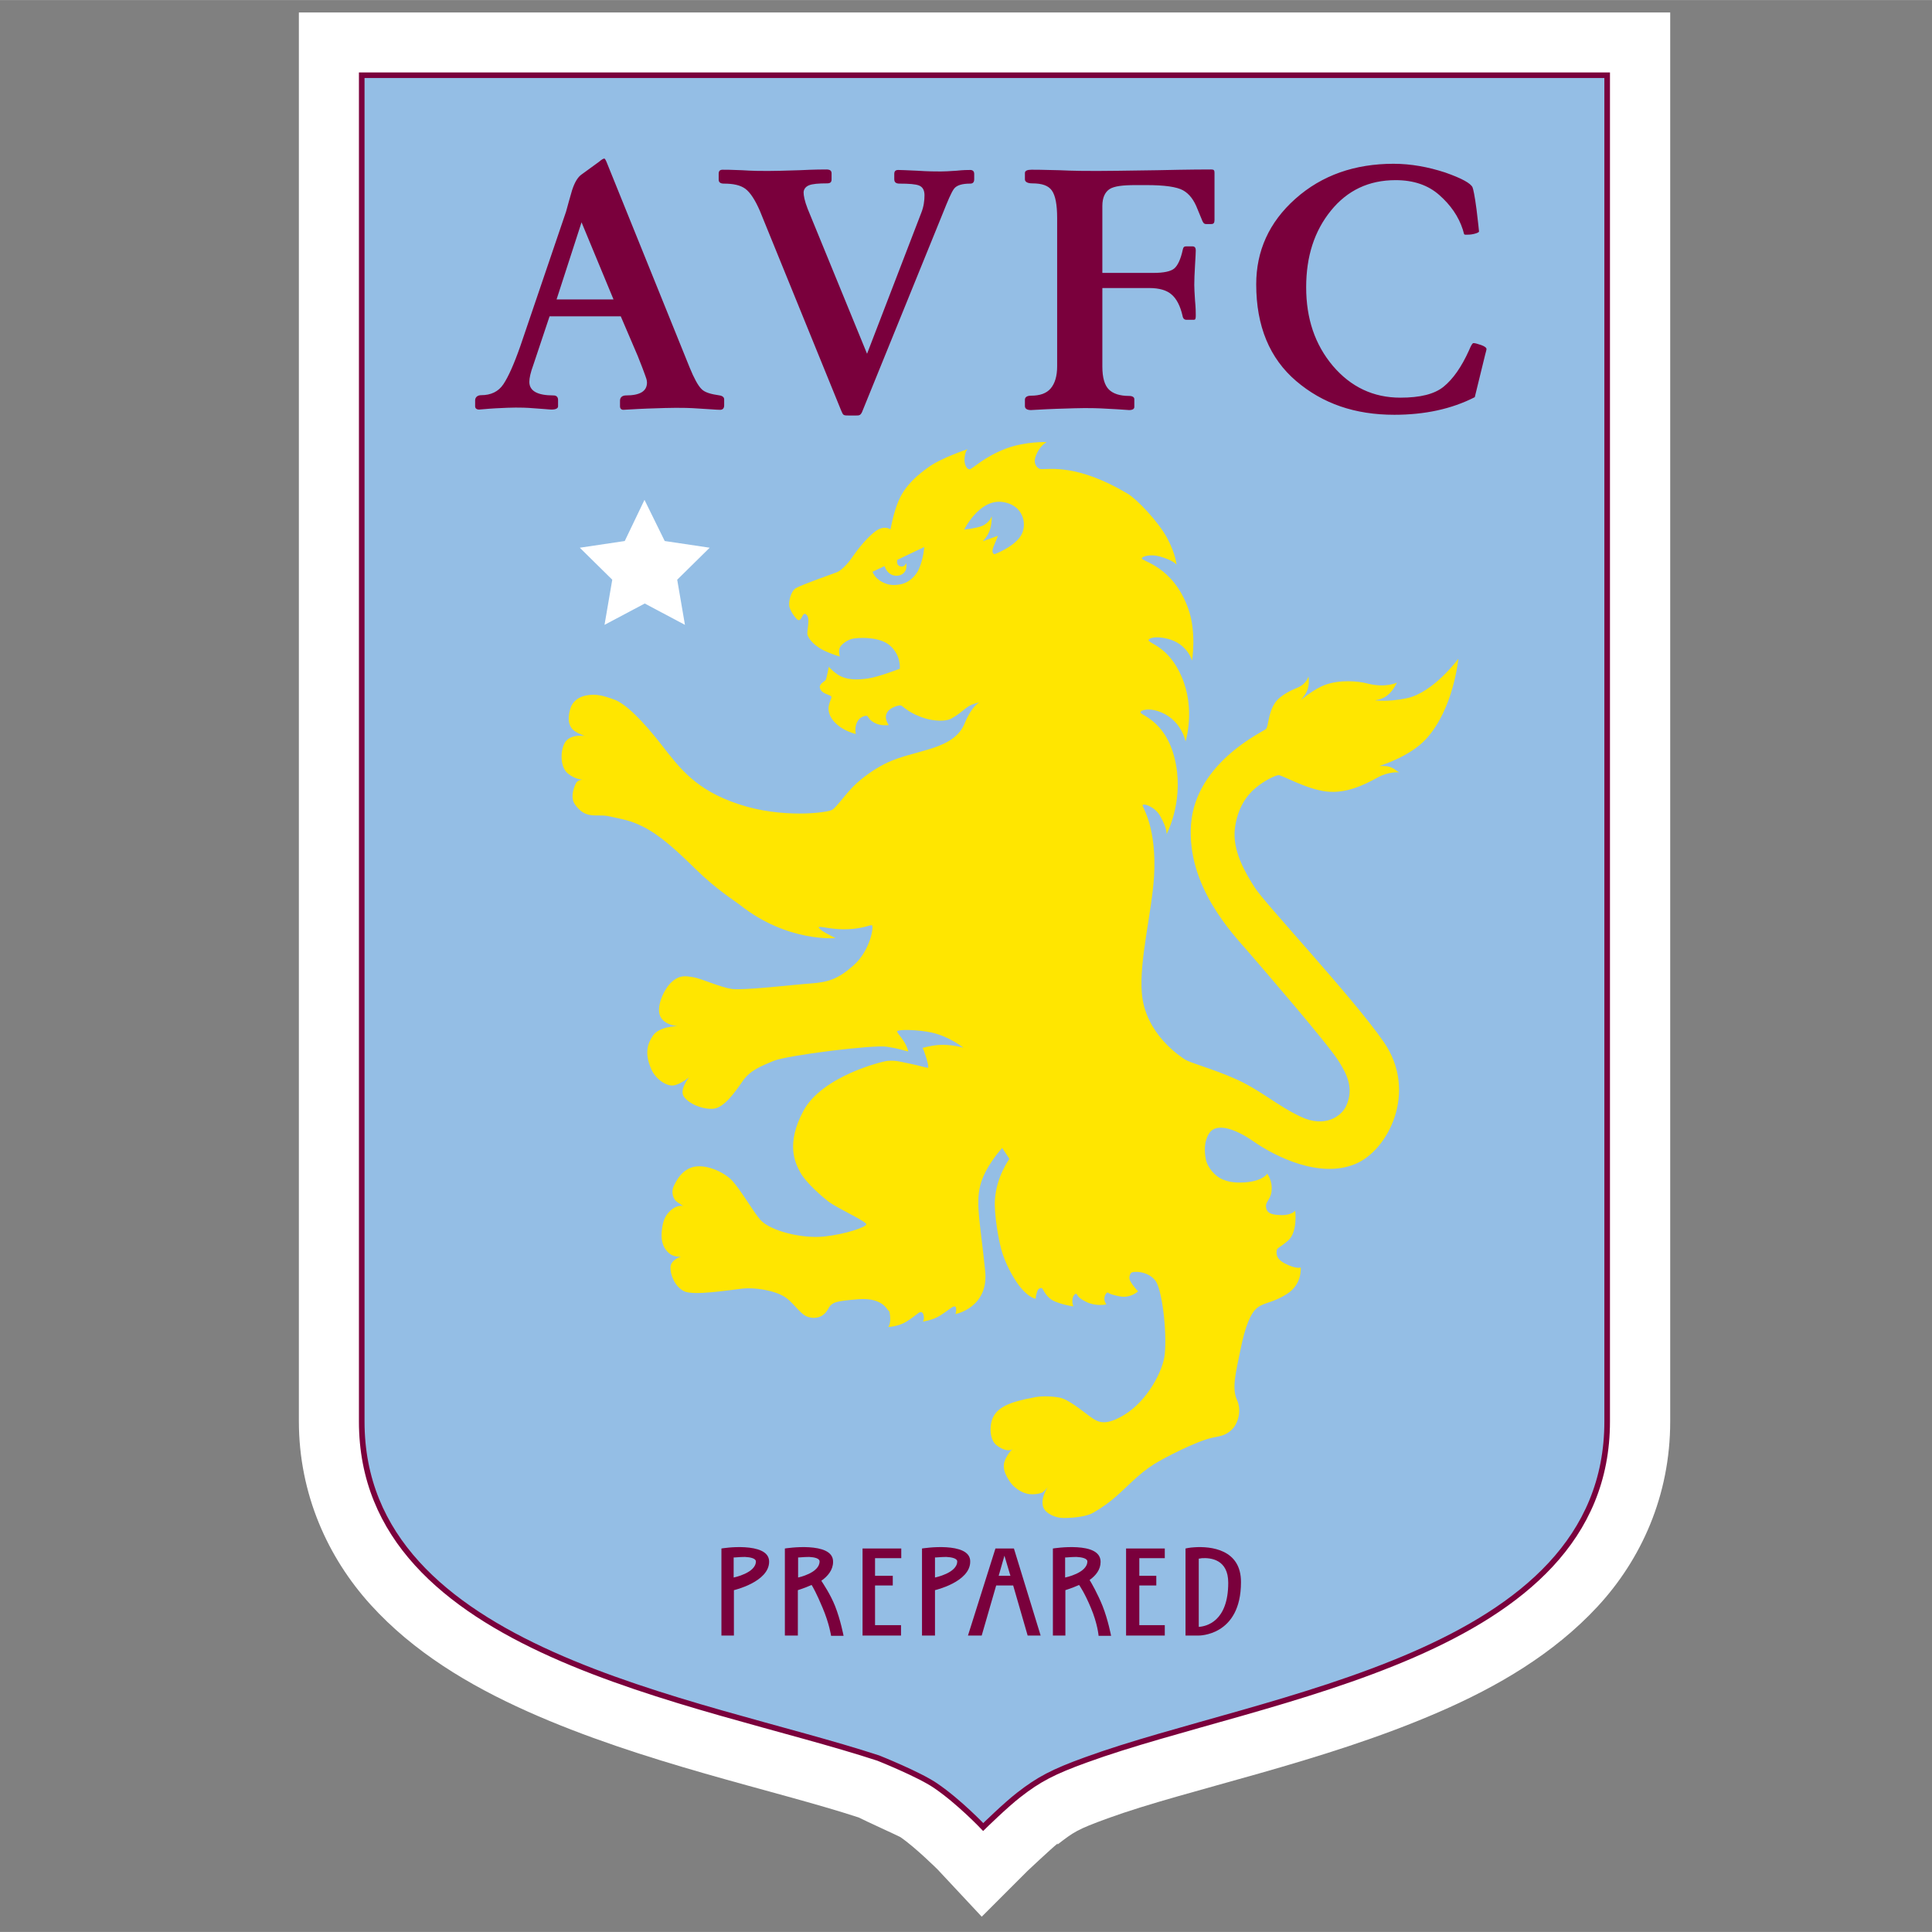<?xml version="1.0" encoding="UTF-8" standalone="no"?>
<svg
   id="svg2817"
   viewBox="0 0 768.047 768"
   width="2500"
   height="2500"
   version="1.1"
   xmlns:xlink="http://www.w3.org/1999/xlink"
   xmlns="http://www.w3.org/2000/svg"
   xmlns:svg="http://www.w3.org/2000/svg">
  <rect x="0" y="0" width="768.047" height="768" fill="#808080" stroke="none"/>
  <defs
     id="defs2" />
  <style
     id="style1">.st0{clip-path:url(#SVGID_2_)}.st1{fill:#fff}.st2{fill:#94bee5}.st3{fill:none;stroke:#7a003c;stroke-width:2.244;stroke-miterlimit:6}.st4{fill:#7a003c}.st5{fill:#ffe600}</style>
  <g
     id="layer1"
     transform="matrix(0.993,0,0,0.986,-221.125,-474.851)">
    <g
       transform="matrix(1.25,0,0,-1.25,248.586,1193.972)"
       id="g2714">
      <defs
         id="defs1">
        <path
           id="SVGID_1_"
           d="M -207.3,-124.9 H 2615.8 V 642.6 H -207.3 Z" />
      </defs>
      <clipPath
         id="SVGID_2_">
        <use
           xlink:href="#SVGID_1_"
           overflow="visible"
           id="use1" />
      </clipPath>
      <g
         id="g2716"
         class="st0"
         clip-path="url(#SVGID_2_)">
        <path
           id="path2722"
           class="st1"
           d="m 293.7,-48.3 -14.1,15.2 c 0,0 -7.3,7.3 -12,10.5 -0.3,0.2 -11.6,5.4 -13.3,6.3 C 227.3,-7.4 185.2,1.2 148,18 129.4,26.4 111.7,37.1 98,52.3 84.3,67.5 75,88 75,111.5 V 565.9 H 514.2 V 111.4 c 0,-23.9 -9.3,-44.5 -23.3,-59.7 -14,-15.2 -32,-25.8 -50.8,-34 C 402.4,1.2 359.6,-7.2 334,-16.6 c -9.8,-3.6 -10.7,-4.3 -16,-8.4 v 0.3 c -2,-1.6 -9.7,-8.9 -9.7,-8.9 z" />
      </g>
    </g>
    <path
       id="path2724"
       class="st2"
       d="m 630.6,1205.2 c 7.9,-6.2 13.7,-9.3 26.9,-14.1 70.9,-26 208.6,-41.4 208.6,-136.4 V 511.9 H 367.5 v 542.8 c 0,93.3 134.2,111.8 206.8,135.7 0,0 16.2,6.5 22.9,11.1 9.5,6.5 19.1,16.7 19.1,16.7 0,0 9,-8.9 14.3,-13" />
    <path
       id="path2726"
       class="st3"
       d="m 630.6,1205.2 c 7.9,-6.2 13.7,-9.3 26.9,-14.1 70.9,-26 208.6,-41.4 208.6,-136.4 V 511.9 H 367.5 v 542.8 c 0,93.3 134.2,111.8 206.8,135.7 0,0 16.2,6.5 22.9,11.1 9.5,6.5 19.1,16.7 19.1,16.7 0,0 9,-8.9 14.3,-13 z" />
    <path
       id="path2728"
       class="st1"
       d="m 480.7,683.1 8.1,16.6 18,2.7 -13,12.9 3.1,18.2 -16.1,-8.6 -16.1,8.6 3.1,-18.2 -13,-12.9 18,-2.7 7.9,-16.6" />
    <path
       id="path2730"
       class="st4"
       d="m 464.6,545.5 c -0.4,0 -1.2,0.5 -2.1,1.3 l -7.1,5.2 c -1.5,1.1 -2.7,3.2 -3.7,6.3 -0.9,3.1 -1.7,6 -2.4,8.6 L 431,621.1 c -2.5,7.2 -4.8,12.4 -6.8,15.4 -2,3 -5,4.4 -8.9,4.4 -1.4,0 -2.4,0.8 -2.4,2.1 v 2.4 c 0,0.8 0.6,1.3 1.6,1.3 0.6,0 2.9,-0.3 6.5,-0.5 3.7,-0.2 6.4,-0.3 8.1,-0.3 1.7,0 4.2,0 7.6,0.3 3.5,0.2 5.8,0.5 6.8,0.5 1.7,0 2.6,-0.5 2.6,-1.3 v -2.6 c 0,-1.1 -0.6,-1.8 -1.8,-1.8 -6.5,0 -9.7,-1.8 -9.7,-5.5 0,-1.5 0.5,-3.8 1.6,-6.8 l 6.5,-19.6 h 28.5 l 6.8,16 c 1.5,3.8 2.5,6.4 2.9,7.6 0.4,1.1 0.8,2.1 0.8,3.1 0,3.5 -2.8,5.2 -8.4,5.2 -1.5,0 -2.4,0.8 -2.4,2.1 v 2.4 c 0,0.7 0.5,1.3 1.3,1.3 1.1,0 4.2,-0.3 9.7,-0.5 5.5,-0.2 9.3,-0.3 11.3,-0.3 2.4,0 5.5,0 9.4,0.3 4,0.2 6.8,0.5 8.4,0.5 1,0 1.6,-0.6 1.6,-1.8 v -2.4 c 0,-0.8 -0.6,-1.4 -1.8,-1.6 -3.5,-0.5 -6,-1.2 -7.3,-2.6 -1.4,-1.4 -3,-4.4 -4.7,-8.6 l -33,-82.2 c -0.5,-1.3 -0.9,-2.1 -1.2,-2.1 z m 316,2.1 c -15.5,0 -28.7,4.6 -39.3,14.1 -10.6,9.5 -15.7,21.1 -15.7,34.5 0,16.9 5.4,29.9 16,39 10.6,9.1 23.5,13.6 39.3,13.6 12.1,0 22.9,-2.3 32.2,-7.1 l 4.2,-17.3 c 0.3,-1.1 0.5,-1.8 0.5,-2.1 0,-0.5 -0.7,-1.1 -2.1,-1.6 -1.4,-0.5 -2.5,-0.8 -3.1,-0.8 -0.5,0 -1,1 -1.8,2.9 -3,6.7 -6.4,11.6 -10.2,14.7 -3.7,3 -9.4,4.4 -17.3,4.4 -10.8,0 -19.8,-4.3 -27,-12.8 -7.2,-8.6 -10.7,-19.1 -10.7,-31.7 0,-12.5 3.3,-22.7 9.9,-30.9 6.6,-8.2 15.2,-12.3 25.9,-12.3 7.2,0 13,2 17.5,6 4.5,4 7.7,8.6 9.4,13.9 0.2,0.8 0.4,1.5 0.5,1.8 0.2,0.3 0.3,0.3 0.8,0.3 0.7,0 1.9,0 3.1,-0.3 1.3,-0.3 2.1,-0.7 2.1,-1 0,-0.6 -0.4,-3.6 -1,-8.9 -0.7,-5.4 -1.3,-8.2 -1.6,-8.9 -0.7,-1.6 -4.2,-3.6 -11,-6 -6.7,-2.2 -13.6,-3.5 -20.6,-3.5 z M 512,550 c -1.1,0 -1.6,0.5 -1.6,1.6 v 2.4 c 0,1 0.6,1.6 2.1,1.6 3.7,0 6.6,0.6 8.6,2.1 2,1.5 4,4.7 5.8,8.9 l 32.5,80.4 c 0.4,0.9 0.6,1.5 1,1.8 0.4,0.3 1.2,0.3 2.4,0.3 h 2.4 c 0.8,0 1.4,0 1.8,-0.3 0.4,-0.3 0.7,-0.8 1,-1.6 l 32.2,-79.8 c 1.9,-4.8 3.3,-8.2 4.4,-9.7 1.1,-1.5 3.4,-2.1 6.5,-2.1 1.2,0 1.6,-0.7 1.6,-1.8 v -2.1 c 0,-1.1 -0.6,-1.6 -1.6,-1.6 -1,0 -2.7,0 -5.5,0.3 -2.8,0.2 -4.9,0.3 -6.3,0.3 -1.8,0 -5.1,0 -9.4,-0.3 -4.3,-0.2 -6.7,-0.3 -7.6,-0.3 -1.1,0 -1.6,0.5 -1.6,1.6 v 2.1 c 0,1.2 0.6,1.8 2.1,1.8 3.8,0 6.5,0.2 7.9,0.8 1.4,0.6 2.1,1.9 2.1,3.9 0,2.1 -0.3,4.6 -1.3,7.1 L 569.8,624.2 546,565.7 c -1.2,-3.1 -1.6,-5.3 -1.6,-6.5 0,-1.2 0.7,-2.3 2.1,-2.9 1.4,-0.6 3.9,-0.8 7.3,-0.8 1.3,0 1.8,-0.5 1.8,-1.6 v -2.4 c 0,-1.1 -0.6,-1.6 -2.1,-1.6 -1.1,0 -4.7,0 -10.7,0.3 -6,0.2 -10.3,0.3 -12.6,0.3 -2.7,0 -6.1,0 -10.5,-0.3 C 515.6,550 513,550 512,550 Z m 123.6,0 c -1.6,0 -2.6,0.4 -2.6,1.3 v 2.6 c 0,1 1.1,1.6 2.9,1.6 4,0 6.5,0.9 7.9,2.9 1.4,2 2.1,5.7 2.1,11 v 59.9 c 0,3.9 -0.9,6.9 -2.6,8.9 -1.7,2 -4.3,2.9 -7.9,2.9 -1.5,0 -2.4,0.6 -2.4,1.6 v 2.6 c 0,1 0.8,1.6 2.4,1.6 0.9,0 4.4,-0.3 10.2,-0.5 5.9,-0.2 9.5,-0.3 11.3,-0.3 1.9,0 5.2,0 9.7,0.3 4.6,0.2 7.4,0.5 8.1,0.5 1.5,0 2.1,-0.5 2.1,-1.3 v -3.1 c 0,-0.7 -0.6,-1.3 -2.1,-1.3 -3.7,0 -6.4,-0.9 -8.1,-2.6 -1.7,-1.7 -2.6,-4.8 -2.6,-9.2 v -31.7 h 18.8 c 4,0 7,0.9 8.9,2.6 2,1.7 3.5,4.6 4.4,8.6 0.2,1.2 0.8,1.6 1.6,1.6 h 2.9 c 0.7,0 0.8,-0.5 0.8,-1.8 0,-0.9 0,-3 -0.3,-6 -0.2,-3 -0.3,-5 -0.3,-6.3 0,-1.8 0.1,-4.6 0.3,-7.9 0.2,-3.3 0.3,-5.2 0.3,-6 0,-1 -0.4,-1.6 -1.3,-1.6 h -2.6 c -0.7,0 -1.1,0.3 -1.3,1.3 -0.8,3.8 -2,6.4 -3.4,7.6 -1.4,1.2 -4.2,1.8 -8.4,1.8 H 664 v -27 c 0,-3.4 1.1,-5.6 2.9,-6.8 1.9,-1.2 5.3,-1.6 10.5,-1.6 h 4.2 c 7.3,0 12.2,0.7 14.7,2.1 2.5,1.4 4.4,3.9 5.8,7.6 l 1.6,3.9 c 0.5,1.4 0.9,2.1 1.8,2.1 h 2.1 c 0.9,0 1.3,-0.4 1.3,-1.6 v -19.1 c 0,-1 -0.3,-1.3 -1.3,-1.3 -1.3,0 -8.6,0 -21.5,0.3 -12.8,0.2 -20.8,0.3 -24.1,0.3 -4,0 -9.1,0 -15.4,-0.3 -6.6,-0.2 -10.2,-0.2 -11,-0.2 z m -180.1,21.2 12.8,31.1 h -22.8 z m 65.4,534.2 c -4.8,-0.3 -9.4,0.5 -9.4,0.5 v 35.1 h 5 v -18.3 c 0,0 14.1,-3.3 14.1,-11.5 0,-4.2 -4.9,-5.5 -9.7,-5.8 z m 25.7,0 c -4.8,-0.3 -9.7,0.5 -9.7,0.5 v 35.1 h 5.2 v -18.3 c 0,0 2.6,-0.8 5.5,-2.1 0.4,0.6 2,3.4 4.4,9.2 2.7,6.4 3.4,11.3 3.4,11.3 h 5 c 0,0 -1.2,-6.4 -3.4,-12 -1.9,-4.8 -4.7,-8.9 -5.5,-10.2 2.6,-1.8 4.7,-4.4 4.7,-7.6 0.1,-4.3 -4.8,-5.6 -9.6,-5.9 z m 54.9,0 c -4.8,-0.3 -9.7,0.5 -9.7,0.5 v 35.1 h 5.2 v -18.3 c 0,0 14.1,-3.3 14.1,-11.5 0.1,-4.2 -4.8,-5.5 -9.6,-5.8 z m 52.4,0 c -4.8,-0.3 -9.7,0.5 -9.7,0.5 v 35.1 h 5 v -18.3 c 0,0 2.6,-0.8 5.5,-2.1 0.4,0.6 2.3,3.4 4.7,9.2 2.7,6.4 3.1,11.3 3.1,11.3 h 5 c 0,0 -1.2,-6.4 -3.4,-12 -2,-5 -4.5,-9.4 -5.2,-10.5 2.5,-1.8 4.4,-4.2 4.4,-7.3 0,-4.3 -4.6,-5.6 -9.4,-5.9 z m 47.1,0 c -2.1,0.1 -3.7,0.5 -3.7,0.5 v 35.1 h 5.2 c 0,0 17,0.3 17,-21.5 0.1,-13.4 -12.3,-14.5 -18.5,-14.1 z m -133,0.5 v 35.1 h 15.4 v -4.2 H 573 v -16 h 7.1 v -3.9 H 573 v -7.1 h 10.5 v -3.9 z m 53.2,0 -11,35.1 h 5.5 l 5.8,-20.2 h 6.8 l 5.8,20.2 h 5.2 l -10.7,-35.1 z m 52.3,0 V 1141 H 689 v -4.2 h -10.2 v -16 h 6.8 v -3.9 h -6.8 v -7.1 H 689 v -3.9 z m -48.7,2.9 2.4,8.1 h -4.7 z m -103.9,0.5 c 2.2,0.1 4.4,0.6 4.4,1.8 0,4.7 -8.9,6.5 -8.9,6.5 v -8.1 c 0.1,0.1 2.3,-0.2 4.5,-0.2 z m 25.7,0 c 2.2,0.1 4.2,0.6 4.2,1.8 0,4.7 -8.6,6.5 -8.6,6.5 v -8.1 c -0.1,0.1 2.2,-0.2 4.4,-0.2 z m 54.9,0 c 2.2,0.1 4.4,0.6 4.4,1.8 0,4.7 -8.9,6.5 -8.9,6.5 v -8.1 c 0.1,0.1 2.3,-0.2 4.5,-0.2 z m 52.1,0 c 2.2,0.1 4.4,0.6 4.4,1.8 0,4.7 -8.9,6.5 -8.9,6.5 v -8.1 c 0.1,0.1 2.3,-0.2 4.5,-0.2 z m 50.3,0.5 c 3.5,-0.2 10.5,0.5 10.5,9.9 0,15.7 -8.8,17.6 -11.8,17.8 V 1110 c 0.3,0 0.5,-0.1 1.3,-0.2 z" />
    <path
       id="path2776"
       class="st5"
       d="m 631.3,697.7 c -2.9,4.5 -10.4,7.3 -10.4,7.3 0,0 -1.7,-0.1 -0.4,-3.2 1.2,-2.8 1.7,-4.2 1.7,-4.2 l -6.1,2.2 c 0,0 2.1,-1.9 3,-5 0.8,-3.1 0.6,-5.1 0.6,-5.1 0,0 -0.8,2.6 -3.8,3.9 -2.4,1 -7.2,1.5 -7.2,1.5 0,0 5.8,-12 14.8,-11.2 9,0.9 10.7,9.3 7.8,13.8 z m -40.7,13.2 c -1.1,2.6 -3.7,5.3 -6.7,6.1 -2.5,0.6 -4.7,0.6 -6.5,-0.1 -4.5,-1.6 -5.4,-4.8 -5.4,-4.8 l 4.8,-2.3 c 0.8,2.4 2.5,3.8 4.5,3.9 2,0.1 3.5,-0.9 4.1,-2.6 0.3,-1 0.1,-2.5 0.1,-2.5 0,0 -0.6,1.4 -1.8,1.4 -0.9,0 -2.3,-0.6 -1.8,-2.7 l 10.8,-5.2 c 0,0.1 -0.3,4.6 -2.1,8.8 z m 215.9,36.3 c 0,0 -10,13.7 -20.7,15.9 -7.5,1.6 -12.7,0.8 -12.7,0.8 0,0 2.8,-0.2 4.9,-1.9 2.5,-1.9 3.9,-5.2 3.9,-5.2 0,0 -4.5,2.3 -12,0.3 -3.4,-0.9 -10.8,-1.6 -16.7,0.6 -4.5,1.6 -9.8,6.2 -9.8,6.2 0,0 1.7,-1.8 2.6,-3.9 1.1,-2.7 0.5,-5.7 0.5,-5.7 0,0 -0.6,2.9 -4.3,4.5 -2.2,0.9 -7,3 -9.1,6.2 -2.8,4.2 -2.5,9.3 -3.6,10.5 -0.9,1 -28.1,13.3 -30,38.4 -1.8,25 16.8,44.3 22.9,51.4 6.1,7.1 32,37.3 36.2,44.1 3.4,5.4 6.2,11.1 3,18.1 -1.9,4.1 -8.4,8.9 -18,4.4 -9.8,-4.6 -16.4,-11 -26.7,-15.5 -8.2,-3.7 -17.8,-6.3 -19.9,-7.7 -1.6,-1.1 -15.9,-10.2 -17.2,-26.8 -1.1,-12.9 4.1,-33.1 4.9,-47.1 1.1,-19.3 -4.5,-27.6 -4.6,-28.4 -0.2,-1.3 4.9,0.3 7,4.1 3,5.3 2.6,7.4 2.6,7.4 0,0 6.6,-12.3 3.8,-27.9 -3.2,-17.7 -14.1,-19.9 -14.2,-21.2 -0.1,-1 3.3,-1.7 6.7,-0.6 9.6,3 11.3,12.3 11.3,12.3 0,0 4.1,-13 -1.6,-26.2 -5.2,-12.1 -13,-13.2 -13.2,-14.6 -0.1,-0.7 2.4,-1.9 7.6,-0.6 8,2 9.8,8.8 9.8,8.8 0,0 1.9,-11.3 -1.5,-20.9 -6.1,-17.2 -18.5,-19 -18.6,-20.3 0,-0.8 3.5,-1.8 7.1,-0.8 6,1.7 6.8,3.4 6.8,3.4 0,0 -0.3,-4.2 -3.6,-10.5 -3.6,-6.9 -12.4,-16.1 -16,-18.2 -20.2,-12.1 -31.2,-9.7 -34.8,-9.9 -1,-0.1 -3.1,-1.8 -2.1,-4.8 1.4,-4.5 4.5,-6.1 4.5,-6.1 0,0 -8.5,-0.3 -16.2,2.6 -9,3.4 -13.6,8.4 -14.7,8.4 -0.9,0 -2,-1.6 -2,-3.8 0.1,-3.3 1.2,-4.3 1.2,-4.3 0,0 -10.6,3.5 -15.7,7.3 -3.6,2.6 -9,6.8 -11.8,13.3 -2.2,5.1 -3.3,11.7 -3.3,11.7 0,0 -2.4,-1.8 -5.8,0.6 -3.5,2.5 -7.3,7.4 -9.3,10.3 -1.8,2.8 -4.6,5.7 -6.4,6.4 -2.1,0.8 -14,5 -16.4,6.4 -2.1,1.3 -3,5.7 -2.6,7.5 0.2,0.8 1,2.8 2.9,4.9 1,1.1 1.7,0.2 2.3,-1.1 0.3,-0.7 0.8,-1.1 1.2,-0.9 2.5,1.3 0.3,7 0.9,8.6 0.8,2 2.6,3.7 4.7,5.1 2.7,1.8 8.2,3.5 8.2,3.5 0,0 -0.8,-2.5 0.2,-4 0.8,-1.2 3.1,-3 5.4,-3.3 4.3,-0.6 10.9,-0.2 14.3,2.7 4.8,4.1 4.1,9.5 4.1,9.5 0,0 -8.5,3.3 -12.6,3.9 -4.1,0.6 -7.2,0.6 -10.2,-0.5 -3,-1.1 -5.6,-4.2 -5.6,-4.2 0,0 -0.9,4.8 -1.3,5.4 -0.3,0.4 -2.5,1.5 -2.3,2.9 0.4,2.7 4.2,2.9 4.6,3.7 0.5,0.9 -2.4,3.7 -0.4,7.9 1.1,2.3 3.4,4.2 5.6,5.4 2.4,1.3 4.6,1.8 4.6,1.8 0,0 -0.8,-3.3 1.1,-5.7 1,-1.4 3.1,-1.8 3.4,-1.6 0.6,0.3 0.6,1.5 3,2.8 2.5,1.4 5.7,0.9 5.7,0.9 0,0 -2.4,-3 -0.3,-5.6 1.5,-1.8 4.6,-2.5 5.2,-2.3 0.7,0.2 3.4,3.4 10,5.3 3,0.9 7.8,1.3 10.1,0 5.5,-3 5.6,-5.4 11.2,-6.5 0,0 -3,1.4 -5.9,8.6 -2.6,6.4 -9.6,8.8 -14,10.2 -5.4,1.7 -11.4,2.9 -16.8,5.4 -3.6,1.7 -8.2,4.6 -12.3,8.3 -4.1,3.7 -7.9,9.6 -9.9,10.8 -2.1,1.2 -20.3,3.5 -37.4,-2.3 -17.1,-5.7 -23.5,-14.4 -30.7,-23.7 -7.5,-9.7 -14.4,-16.8 -19.2,-18.5 -4.4,-1.6 -7.3,-2.4 -11.3,-1.6 -3,0.6 -5.4,2.5 -6.2,5.3 -1.3,4.5 -0.4,6.7 0.7,8.1 1.3,1.6 5.1,2.9 5.1,2.9 0,0 -4.6,-0.8 -7.2,1.7 -2.5,2.4 -3.2,10.4 0.4,13.4 3,2.5 5.9,2.5 5.9,2.5 0,0 -1.9,0.1 -2.6,1.4 -1.2,2.3 -2.2,6 -0.5,8.5 4.3,6.3 8.6,3.9 13.3,4.8 6.5,1.4 9,1.8 13.7,4.1 7.3,3.6 14.4,10.4 21.4,17.3 8.3,8.2 15.4,12.6 17.7,14.4 19,15.2 38.3,13.4 38.3,13.4 0,0 -1.5,-0.7 -4,-2.1 -1.8,-1 -3.3,-2.3 -2.6,-2.4 1.3,-0.2 5.7,1.2 11.8,0.9 6,-0.3 8.7,-1.8 9.3,-1.6 1,0.2 -0.6,10.1 -7.1,16 -6.4,5.8 -10.4,7 -17.5,7.5 -5.9,0.4 -26.9,2.9 -31.5,2.2 -4.6,-0.7 -12.2,-4.2 -15.2,-4.7 -3.1,-0.5 -5.4,-1.1 -8.7,1.8 -3.3,2.9 -6.4,10.2 -4.7,13.9 1.6,3.6 6.9,4 6.9,4 0,0 -7.2,0 -9.8,3.8 -2.2,3.2 -3.5,7.3 -0.6,13.7 1.6,3.7 5.9,6.8 8.8,6.4 2.8,-0.4 6.3,-3.3 6.3,-3.3 0,0 -4,4.9 -2.2,7.7 1.8,2.8 7.2,5.3 11.7,5 4.4,-0.2 8.9,-6.8 11.8,-11 3.1,-4.6 7.6,-6.2 12.5,-8.3 5.6,-2.3 40.1,-6.6 45.4,-5.7 5.5,0.9 5.4,1.2 8.5,1.9 0,0 -0.3,-1.7 -1.6,-3.8 -1.6,-2.6 -3.2,-4 -2.8,-4.4 0.5,-0.7 7.9,-0.7 13.9,0.6 7,1.6 12.6,6.1 12.6,6.1 0,0 -5,-1.5 -10.1,-1.1 -3.4,0.3 -6.3,1.2 -6.3,1.2 0.5,0.8 0.6,1.3 1,2.4 0.9,2.4 1.6,5.6 1.2,5.6 -0.7,0 -3.5,-0.9 -6.9,-1.6 -4.2,-0.8 -5.7,-1.5 -9.3,-1.2 -2.2,0.2 -26.3,6.2 -33.7,20.2 -7,13.2 -3.4,20.8 -1.2,24.8 2.2,4.1 8.9,9.9 11.1,11.6 3.4,2.7 15.4,8.1 15.3,9.3 -0.1,1.1 -7.9,3.9 -16.7,4.9 -8.9,1 -21.7,-2.2 -25.7,-6.7 -2.6,-2.9 -7.9,-12.1 -11.2,-15.7 -3.2,-3.6 -11.4,-7.4 -16.7,-5.3 -3.5,1.4 -5.3,4.3 -6.7,7.2 -1.4,2.9 -0.1,5.4 0.9,6.3 0.7,0.6 2.8,1.9 2.8,1.9 0,0 -2.2,-0.6 -4.7,1.5 -2.1,1.8 -3.5,3.9 -3.9,8.9 -0.4,4.4 1,7 3,8.7 2,1.7 4.7,1.3 4.7,1.3 0,0 -4.1,1.3 -4.2,4.3 -0.1,3 1.7,7.8 5.5,9.7 3.8,1.8 17.3,-0.4 23.4,-1.1 4.5,-0.5 12.6,0.6 16.9,3.4 2.9,1.9 4.9,5.1 7.5,7.1 1.9,1.5 5.4,1.9 7.7,0.2 2,-1.4 2.1,-3.1 3.3,-4.1 1.2,-1 2,-1.6 11,-2.3 7.5,-0.6 10.5,2.4 11.6,4.2 0.5,0.7 0.7,-0.1 1,2.3 0.4,3.4 -0.7,4.7 -0.7,4.7 0,0 4.2,-0.2 7.3,-2.2 1.8,-1.1 4.1,-2.9 4.6,-3.3 0.5,-0.5 1.8,-1.1 2.2,0.6 0.5,2.1 -0.3,2.7 -0.3,2.7 0,0 4.1,-0.5 7.1,-2.5 3.4,-2.2 4.4,-3.4 5.5,-3.6 0.7,-0.1 1.1,0.7 0.5,3.1 0,0 13.3,-2.6 11.9,-17.2 -1.9,-19.2 -3.9,-26.9 -2,-34.6 1.9,-7.7 8.8,-15.2 8.8,-15.2 l 2.9,4.4 c 0,0 -5.2,7.1 -5.8,16.4 -0.4,5.6 1.4,16.8 3.1,22 2.1,6.2 5.5,11.5 7.2,13.5 3.4,4.2 6,4.5 6,4.5 0,0 0,-1.1 0.6,-2.9 0.4,-1.4 1.6,-1.5 1.8,-1.4 0.6,0.2 1,2.2 3.3,4.2 2.6,2.2 9.4,3.2 9.4,3.2 0,0 -0.5,-1 -0.4,-2.6 0.1,-1.5 1,-2.6 1.5,-2.5 0.7,0.2 0,1.3 4.1,3.3 3.9,1.9 8,1 8,1 0,0 -0.8,-1.1 -0.8,-2.2 0,-1.4 0.8,-2.5 1.2,-2.6 0.6,-0.1 -0.2,0.5 4.7,1.5 4.6,1 7.6,-2 7.6,-2 0,0 -2,-2 -3.1,-4.1 -0.7,-1.2 -0.3,-2.6 0.3,-3.3 0.7,-0.8 6.8,-0.9 9.8,3.2 2.6,3.6 4.6,20.2 3.7,29.4 -0.6,6.8 -7,19 -16.2,24.6 -8,4.9 -10.8,2.8 -13.6,0.8 -3.3,-2.4 -9,-7.3 -12.7,-7.8 -3.7,-0.6 -7.5,-0.6 -10.4,0.1 -2.4,0.6 -1.3,0.1 -5.7,1.3 -3,0.8 -8,2.4 -10,6.3 -1.8,3.4 -1.6,9.5 1.3,11.6 2.7,2.1 5.3,2.6 6.6,1.3 0,0 -1.5,1.2 -2.6,3.3 -1.7,2.9 -1.7,5.5 1.1,9.8 2.4,3.7 6.3,5.2 8.2,5.3 3,0.2 4.8,-0.6 4.8,-0.6 0,0 0.7,-0.2 2.3,-2.2 0,0 -3.5,5.2 -1.4,8.8 1,1.7 4.2,3.6 7.8,3.6 5,0 9.6,-0.8 11.8,-2.1 3.5,-2 6.6,-4.3 9.2,-6.6 4.7,-4.1 8.9,-9 15.2,-13 3.4,-2.2 17.1,-9.4 23.5,-10.7 3.7,-0.7 5.4,-1.1 7.6,-3.2 2.2,-2 4.2,-7.3 2.1,-12 -2.2,-4.7 -0.4,-11.3 1.4,-20.3 1.8,-9 4,-14.9 6.9,-17 2.8,-2.1 6.1,-1.8 11.8,-5.5 6.1,-3.9 5.4,-10.6 5.4,-10.6 0,0 -1.7,0.8 -6.3,-1.6 -3.9,-2 -3.4,-4.4 -3.3,-5.3 0.2,-1.1 1.2,-1 4.6,-4 3.9,-3.5 2.8,-12 2.8,-12 0,0 -1.3,1.8 -5.4,1.8 -2.9,-0.1 -5.7,-0.3 -6.2,-2.8 -0.6,-2.6 1.6,-3.1 2.1,-6.6 0.6,-4.4 -1.7,-7.3 -1.7,-7.3 0,0 -1.7,3 -9,3.5 -4.6,0.3 -6.9,-0.4 -8.9,-1.2 -2.8,-1.2 -6,-4.6 -6.7,-8.2 -1.3,-7 1.2,-10.3 1.9,-11.1 2.7,-3 9.1,-1.7 17.1,3.9 9,6.3 26.6,15.1 40.8,9.2 13.2,-5.4 25.3,-29.2 11.4,-49.3 -12.3,-17.9 -47.7,-55.9 -51.6,-62.2 -3.5,-5.5 -9.2,-14.9 -7.9,-24.1 1,-7.8 4.6,-13 8.2,-16 3.5,-3 7.9,-5.1 9.2,-5.2 1.2,-0.2 10.9,5.6 19.2,6.6 7.9,0.9 15,-2.6 20.6,-5.7 4.5,-2.5 8.5,-2 8.5,-2 -2,-1.2 -1.4,-1.3 -3.6,-2.2 -1.3,-0.5 -4.3,-0.4 -4.3,-0.4 0,0 12.3,-3.7 18.8,-11 11,-12.2 12.8,-32.2 12.8,-32.2" />
  </g>
</svg>

